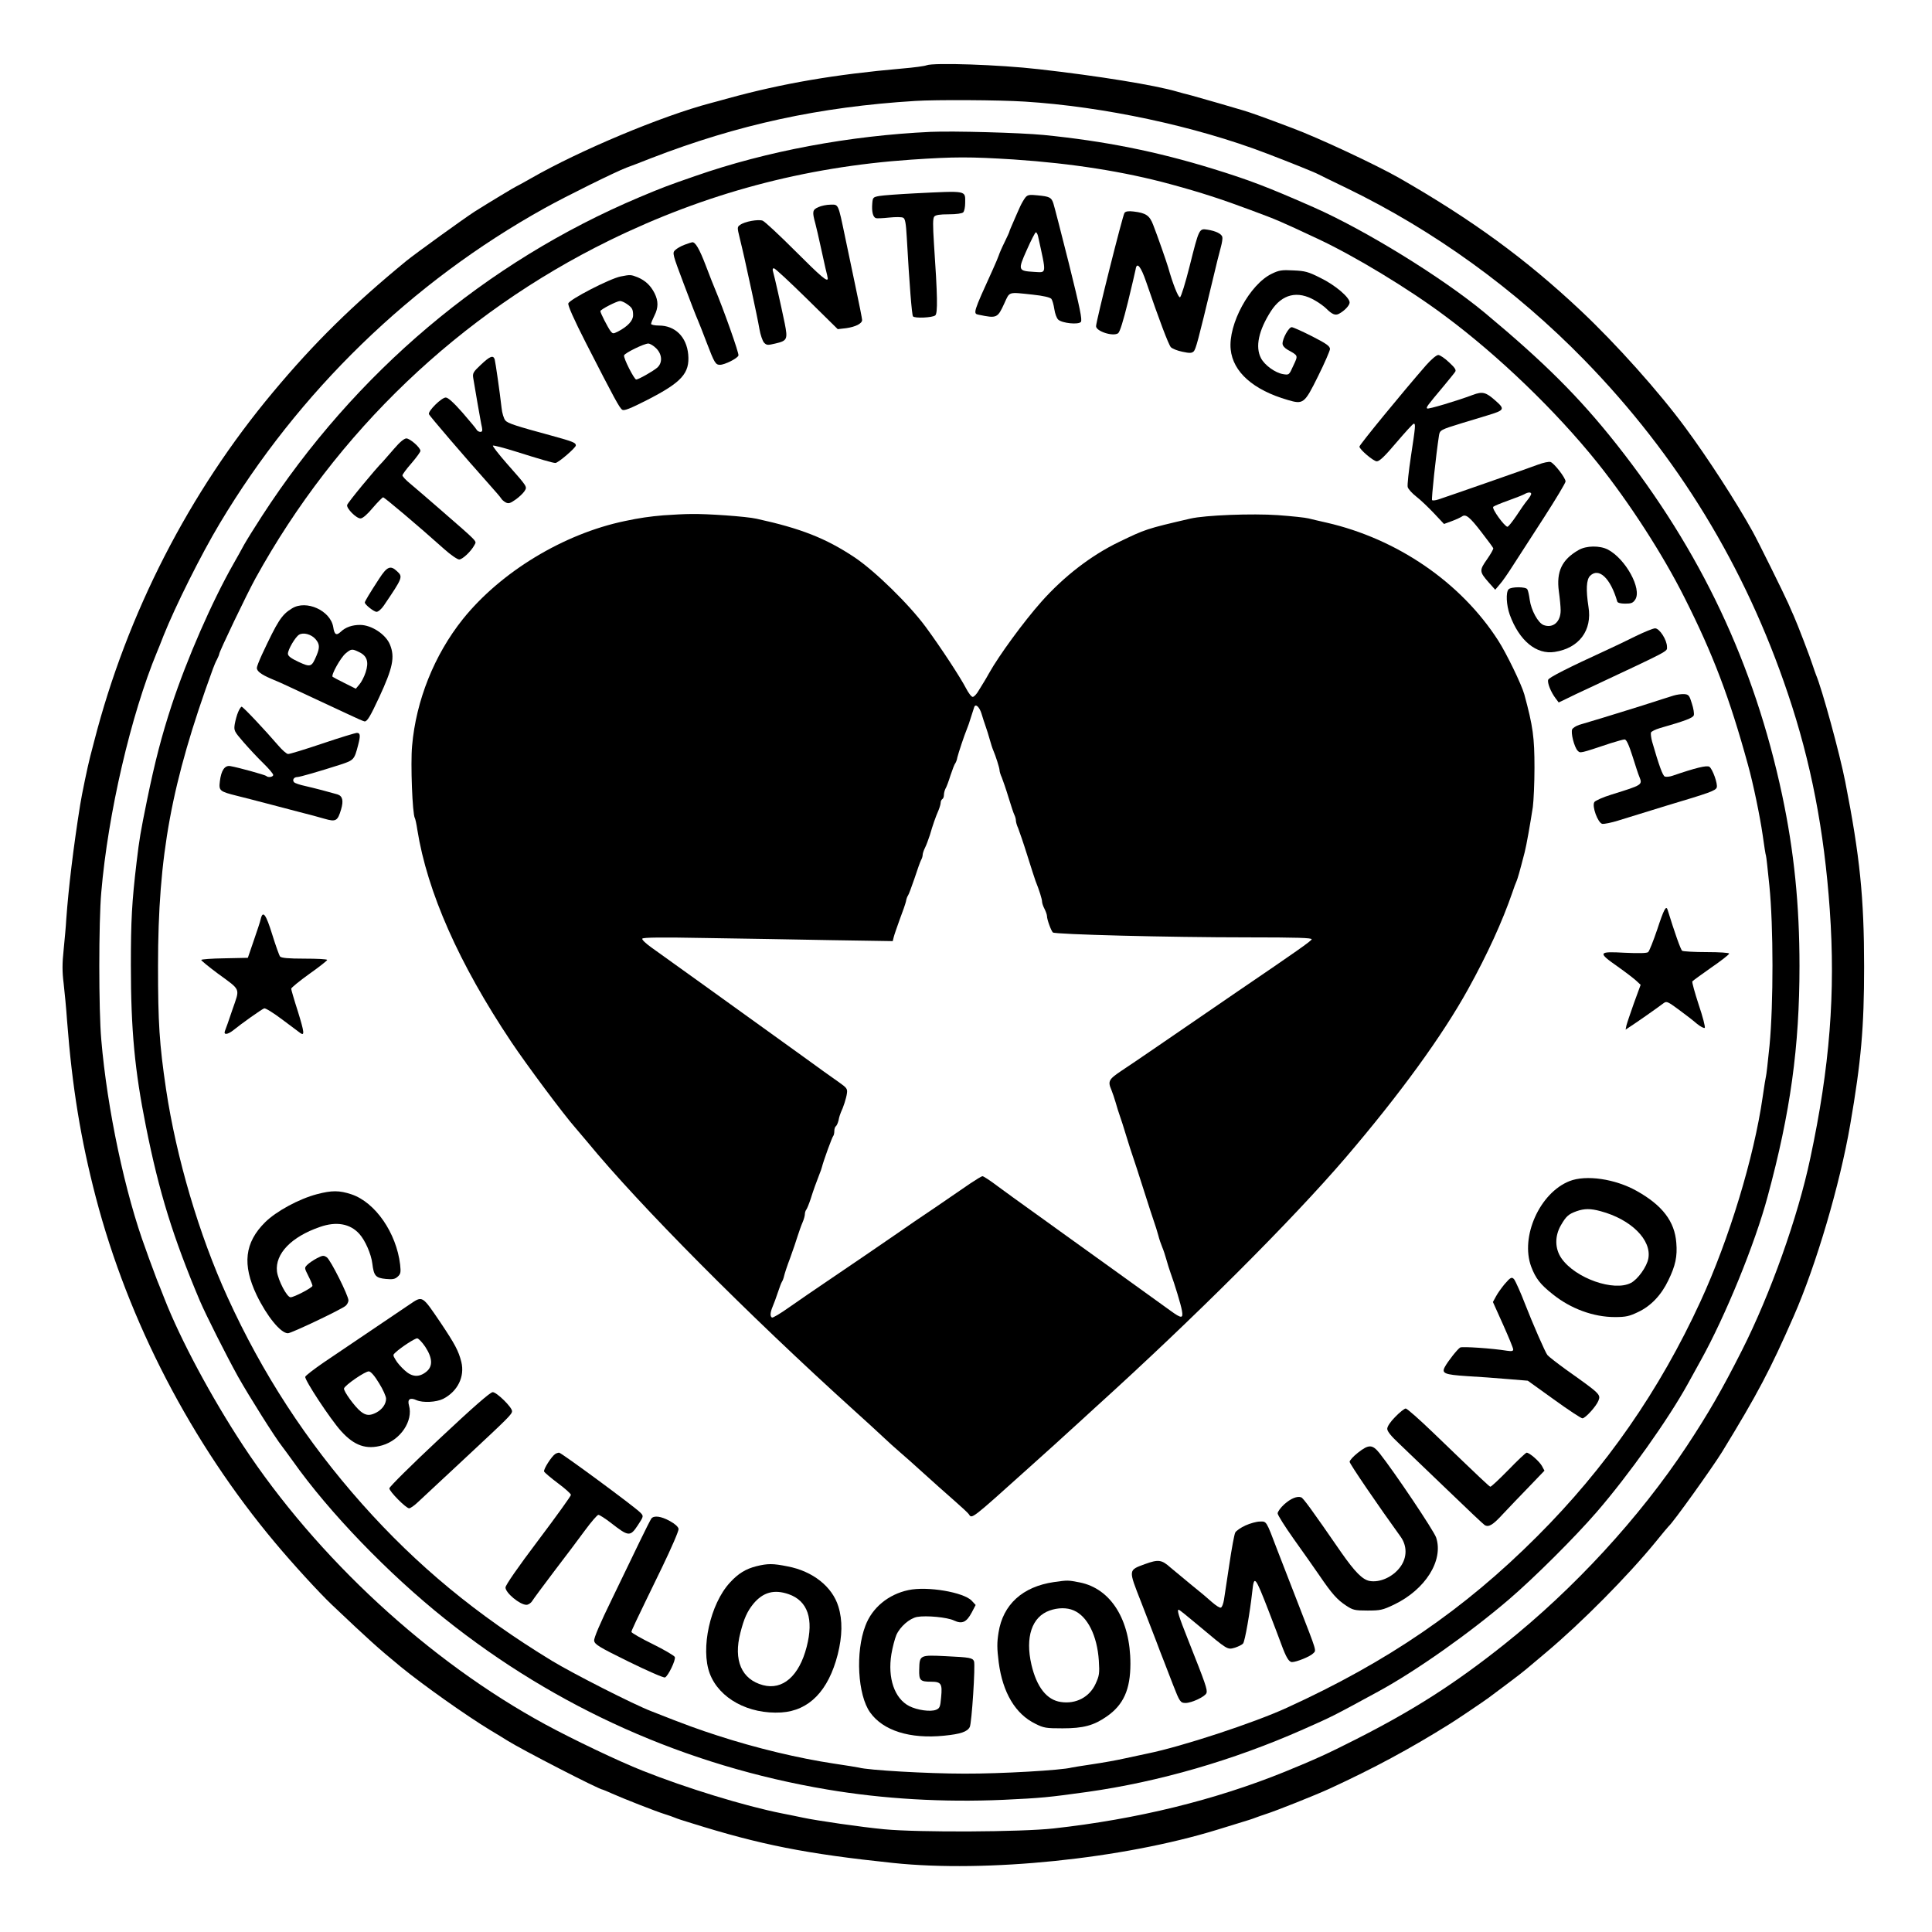 <?xml version="1.0" standalone="no"?>
<!DOCTYPE svg PUBLIC "-//W3C//DTD SVG 20010904//EN"
 "http://www.w3.org/TR/2001/REC-SVG-20010904/DTD/svg10.dtd">
<svg version="1.0" xmlns="http://www.w3.org/2000/svg"
 width="1181pt" height="1181pt" viewBox="0 0 1181 1181"
 preserveAspectRatio="xMidYMid meet">

<g transform="translate(0,1181) scale(0.1,-0.1)"
fill="#000000" stroke="none">
<path d="M5664 11411 c-11 -5 -78 -14 -150 -20 -411 -36 -730 -91 -1059 -181
-44 -12 -93 -26 -110 -30 -300 -79 -803 -290 -1099 -460 -48 -27 -89 -50 -91
-50 -3 0 -166 -98 -253 -153 -64 -41 -360 -255 -417 -301 -329 -270 -564 -501
-816 -803 -513 -613 -892 -1352 -1093 -2133 -8 -30 -19 -73 -25 -96 -15 -58
-51 -230 -61 -294 -41 -257 -71 -506 -85 -700 -2 -41 -10 -125 -16 -186 -9
-83 -9 -135 0 -205 6 -52 16 -155 21 -229 31 -406 84 -727 176 -1080 198 -757
584 -1501 1097 -2112 105 -126 270 -306 345 -377 230 -218 281 -264 422 -380
136 -111 397 -296 545 -386 44 -26 91 -55 105 -64 85 -54 564 -301 585 -301 2
0 28 -11 57 -24 62 -28 265 -108 323 -126 22 -7 49 -16 60 -21 11 -5 56 -20
100 -33 424 -133 701 -188 1235 -244 572 -60 1401 25 1980 203 25 8 83 26 130
40 47 14 94 29 105 34 11 4 38 14 60 21 64 20 307 117 392 156 269 124 491
243 737 397 36 22 211 140 236 159 14 10 66 49 115 86 50 37 101 77 115 89 14
12 68 57 120 101 219 184 501 469 671 677 40 50 76 92 79 95 26 21 267 358
327 455 217 355 294 501 438 830 137 312 282 804 345 1170 67 387 85 596 85
965 0 423 -26 677 -115 1130 -34 174 -143 571 -179 655 -4 11 -14 38 -21 60
-14 45 -94 254 -115 300 -8 17 -22 50 -33 75 -25 57 -185 381 -218 440 -100
181 -277 454 -411 635 -161 219 -424 513 -642 718 -335 315 -663 554 -1106
808 -142 81 -496 247 -655 306 -179 68 -259 96 -300 108 -25 7 -92 27 -150 44
-58 17 -132 38 -165 47 -33 8 -73 19 -90 24 -132 39 -481 96 -845 137 -243 28
-643 41 -686 24z m599 -222 c481 -30 1043 -150 1477 -316 144 -55 296 -116
320 -129 14 -7 90 -45 170 -83 535 -259 1034 -620 1456 -1053 568 -583 982
-1261 1243 -2038 141 -417 222 -837 256 -1320 36 -510 0 -963 -119 -1520 -76
-360 -244 -831 -418 -1175 -123 -243 -205 -385 -337 -585 -288 -436 -690 -873
-1116 -1212 -304 -242 -555 -402 -910 -582 -169 -86 -249 -122 -430 -196 -426
-173 -907 -291 -1415 -347 -198 -22 -825 -25 -1035 -5 -138 13 -414 53 -497
71 -24 5 -81 17 -128 26 -227 45 -586 155 -852 261 -145 57 -429 193 -593 282
-713 387 -1396 1018 -1850 1707 -192 292 -381 644 -480 897 -20 51 -40 102
-45 113 -4 11 -17 46 -29 78 -12 31 -30 81 -40 110 -126 339 -236 858 -272
1282 -16 181 -16 719 0 900 41 483 182 1087 341 1470 5 11 23 56 40 100 72
180 228 493 343 685 482 806 1171 1475 1987 1928 135 75 431 221 499 247 20 7
88 33 151 58 530 205 1029 314 1615 350 127 8 514 6 668 -4z"/>
<path d="M5690 11004 c-496 -23 -1005 -118 -1440 -270 -165 -57 -202 -71 -340
-129 -939 -396 -1740 -1072 -2309 -1950 -43 -66 -92 -145 -109 -175 -16 -30
-45 -82 -64 -115 -133 -234 -285 -582 -379 -867 -61 -187 -101 -340 -150 -578
-41 -201 -47 -238 -64 -380 -29 -244 -35 -358 -35 -630 0 -396 24 -646 92
-985 81 -406 166 -678 329 -1065 38 -89 162 -335 234 -465 67 -119 228 -375
269 -426 12 -15 41 -56 66 -90 222 -314 584 -689 930 -965 681 -544 1474 -898
2337 -1043 343 -58 710 -79 1076 -63 234 11 274 15 512 48 441 62 895 194
1320 382 183 81 177 78 460 232 230 125 557 356 800 564 153 131 403 380 536
534 197 228 436 565 556 782 17 30 53 96 80 145 151 272 331 713 408 1000 140
516 195 917 195 1410 0 375 -33 701 -106 1045 -171 802 -497 1492 -1013 2145
-228 288 -442 501 -806 804 -261 216 -730 505 -1045 644 -286 126 -395 167
-615 235 -347 107 -665 170 -1035 207 -146 14 -551 25 -690 19z m509 -169
c356 -24 673 -74 956 -151 188 -51 316 -93 490 -158 169 -63 169 -63 415 -178
223 -105 549 -302 770 -467 328 -243 682 -584 936 -901 194 -243 398 -558 532
-825 173 -343 275 -611 387 -1020 32 -114 74 -318 90 -430 9 -66 18 -122 20
-125 2 -3 11 -86 21 -185 25 -249 25 -721 1 -975 -10 -101 -20 -186 -22 -190
-1 -3 -11 -59 -20 -125 -53 -370 -205 -870 -380 -1250 -250 -544 -579 -1018
-1000 -1438 -446 -446 -912 -765 -1530 -1047 -201 -92 -642 -237 -850 -279
-22 -5 -83 -18 -135 -29 -52 -12 -144 -28 -205 -37 -60 -9 -117 -18 -125 -20
-58 -16 -430 -38 -655 -37 -224 0 -589 21 -645 37 -8 2 -76 13 -150 24 -219
33 -475 94 -715 172 -114 37 -188 63 -405 149 -109 42 -478 230 -605 307 -460
280 -826 582 -1162 960 -341 384 -609 796 -822 1263 -174 381 -313 852 -376
1272 -41 277 -49 406 -49 753 0 677 81 1119 335 1815 7 19 18 46 26 60 7 14
13 28 13 32 0 14 169 367 222 463 494 896 1249 1617 2163 2065 586 287 1189
449 1845 494 268 18 356 18 629 1z"/>
<path d="M5590 10628 c-96 -5 -193 -12 -215 -16 -38 -7 -40 -9 -43 -46 -4 -49
4 -82 21 -89 7 -3 44 -1 82 3 39 4 77 4 86 -1 12 -6 17 -32 22 -121 16 -286
31 -474 38 -482 11 -13 119 -8 136 6 16 13 14 120 -8 441 -7 112 -7 152 2 163
8 10 34 14 88 14 47 0 82 5 89 12 7 7 12 33 12 58 0 77 17 74 -310 58z"/>
<path d="M6269 10604 c-9 -11 -23 -35 -32 -54 -9 -19 -27 -61 -41 -93 -14 -32
-26 -60 -26 -63 0 -3 -13 -31 -29 -64 -16 -32 -32 -69 -36 -82 -4 -12 -20 -50
-35 -83 -123 -270 -123 -272 -87 -279 111 -23 115 -21 157 71 33 72 21 68 172
52 67 -7 107 -17 115 -26 6 -8 14 -36 18 -63 4 -27 14 -55 24 -64 24 -22 123
-32 138 -14 10 11 -6 87 -72 353 -47 187 -90 354 -96 372 -12 36 -22 42 -98
49 -47 5 -59 3 -72 -12z m76 -236 c53 -242 55 -224 -25 -220 -97 6 -99 10 -43
135 26 59 51 107 55 107 4 0 10 -10 13 -22z"/>
<path d="M5003 10544 c-37 -16 -39 -28 -19 -100 7 -27 21 -87 31 -134 10 -47
24 -110 31 -140 8 -30 14 -58 14 -62 0 -25 -40 9 -199 168 -97 97 -186 180
-199 185 -26 10 -111 -5 -138 -26 -18 -12 -18 -16 -2 -81 9 -38 22 -91 28
-119 6 -27 27 -122 46 -210 19 -88 40 -189 46 -225 6 -36 19 -73 28 -84 16
-17 23 -17 69 -6 74 17 77 26 58 123 -24 116 -63 288 -71 315 -5 15 -3 22 5
22 7 0 97 -84 201 -186 l189 -186 52 6 c56 8 97 28 97 50 0 7 -18 100 -41 207
-22 107 -51 244 -64 305 -42 201 -39 194 -88 193 -23 0 -57 -7 -74 -15z"/>
<path d="M6874 10509 c-11 -14 -174 -664 -174 -693 0 -31 104 -65 135 -43 11
9 31 74 60 191 24 99 45 188 47 200 7 48 32 18 65 -79 79 -231 136 -381 150
-397 8 -9 40 -22 70 -28 46 -10 58 -9 70 2 13 14 26 61 114 428 21 91 45 185
52 210 7 25 11 52 9 61 -4 19 -39 37 -91 45 -51 8 -51 8 -109 -223 -26 -103
-52 -188 -59 -190 -10 -4 -45 85 -72 182 -11 37 -65 192 -92 261 -22 57 -44
72 -119 81 -32 4 -49 1 -56 -8z"/>
<path d="M4185 10314 c-22 -8 -48 -23 -58 -33 -18 -17 -16 -24 53 -207 39
-104 77 -202 85 -219 7 -16 32 -79 55 -140 47 -123 54 -135 81 -135 29 0 107
39 113 57 5 12 -93 287 -144 408 -5 11 -30 74 -55 140 -40 105 -65 147 -84
144 -3 0 -24 -7 -46 -15z"/>
<path d="M7775 10137 c-135 -64 -268 -309 -252 -463 14 -138 138 -248 349
-309 95 -28 102 -23 185 145 40 80 72 155 73 166 0 18 -21 33 -109 78 -61 31
-117 56 -125 56 -18 0 -56 -69 -56 -100 0 -13 12 -27 31 -38 66 -37 65 -33 35
-97 -26 -58 -26 -58 -63 -52 -48 8 -113 55 -135 98 -36 69 -14 170 61 287 68
105 163 128 270 65 25 -14 56 -37 68 -49 36 -36 56 -44 78 -32 34 18 65 51 65
69 0 31 -89 107 -178 150 -75 38 -95 43 -166 46 -69 4 -88 1 -131 -20z"/>
<path d="M3794 10120 c-66 -13 -314 -141 -320 -165 -3 -13 34 -97 107 -240
176 -344 206 -399 223 -410 12 -7 48 7 152 60 211 108 261 163 251 278 -10
108 -80 177 -179 177 -27 0 -48 5 -48 10 0 6 9 28 20 50 25 49 25 90 1 138
-24 47 -56 77 -103 97 -41 16 -44 17 -104 5z m36 -167 c34 -23 40 -33 40 -70
0 -33 -32 -68 -93 -100 -29 -14 -31 -14 -45 3 -18 25 -62 111 -62 122 0 10 99
61 120 62 9 0 27 -8 40 -17z m181 -272 c37 -37 40 -88 7 -118 -24 -21 -115
-73 -129 -73 -12 0 -80 133 -74 148 6 15 122 72 148 72 10 0 32 -13 48 -29z"/>
<path d="M8718 9578 c-144 -165 -408 -487 -408 -498 0 -17 86 -90 106 -90 17
0 49 31 120 115 54 63 101 115 106 115 12 0 11 -14 -17 -198 -14 -92 -23 -177
-20 -189 3 -12 26 -38 53 -59 26 -20 74 -66 108 -102 l61 -65 49 18 c27 10 54
23 61 28 23 17 48 -4 118 -95 39 -50 71 -94 73 -99 2 -5 -15 -35 -38 -68 -48
-68 -47 -76 10 -141 l40 -45 27 32 c16 17 53 71 84 120 31 48 116 179 188 291
72 112 131 210 131 219 0 22 -70 112 -92 119 -10 3 -44 -4 -76 -16 -52 -20
-533 -188 -609 -213 -18 -6 -36 -8 -39 -4 -5 5 24 276 42 393 5 35 9 37 139
77 44 13 114 35 155 47 109 33 112 38 48 94 -56 49 -76 54 -135 32 -99 -37
-273 -89 -279 -83 -7 7 -3 13 101 137 33 40 65 79 70 87 8 11 -1 25 -37 58
-26 25 -56 45 -66 45 -11 0 -42 -26 -74 -62z m642 -787 c0 -5 -10 -22 -23 -38
-13 -15 -43 -58 -67 -95 -25 -37 -49 -67 -55 -68 -17 0 -98 111 -87 122 5 5
46 22 91 38 45 16 90 34 99 39 22 13 42 14 42 2z"/>
<path d="M2939 9580 c-47 -44 -51 -52 -46 -82 3 -18 15 -87 26 -153 12 -66 23
-132 27 -147 4 -21 2 -28 -10 -28 -8 0 -19 6 -23 14 -4 8 -44 55 -87 105 -53
60 -87 91 -101 91 -26 0 -110 -83 -103 -102 5 -12 219 -262 371 -432 34 -38
66 -75 70 -82 4 -8 17 -19 28 -25 17 -9 28 -6 59 16 22 15 46 38 55 51 19 30
23 23 -109 173 -49 56 -86 104 -83 107 3 3 66 -13 139 -36 149 -47 228 -70
243 -70 17 0 125 93 125 107 0 17 -18 24 -145 59 -221 60 -271 76 -286 94 -9
11 -20 45 -23 77 -11 98 -37 277 -42 296 -9 28 -29 20 -85 -33z"/>
<path d="M2410 9068 c-30 -35 -61 -70 -69 -79 -47 -47 -217 -253 -219 -266 -5
-21 57 -83 82 -82 13 0 42 25 75 65 30 35 59 64 63 64 8 0 212 -172 374 -317
39 -35 80 -63 91 -63 20 0 73 50 93 88 13 27 33 7 -215 223 -72 63 -152 131
-178 153 -26 21 -47 44 -47 50 0 6 25 40 55 74 30 35 55 69 55 76 0 20 -64 76
-86 76 -13 0 -41 -23 -74 -62z"/>
<path d="M4056 8660 c-83 -7 -147 -16 -236 -35 -375 -78 -759 -311 -991 -600
-174 -218 -286 -497 -310 -775 -10 -108 2 -418 17 -441 3 -5 10 -37 15 -71 61
-381 254 -818 575 -1298 93 -139 321 -445 392 -525 15 -17 47 -55 72 -85 316
-385 976 -1050 1640 -1650 58 -52 132 -120 165 -151 33 -31 80 -74 105 -95 25
-21 90 -79 145 -129 55 -50 138 -124 185 -165 47 -41 89 -80 93 -87 18 -29 15
-31 362 281 116 104 228 205 250 226 22 20 95 86 161 147 600 543 1200 1142
1530 1527 331 387 591 745 748 1029 119 215 210 415 271 592 9 28 21 59 26 70
7 18 16 47 49 175 11 42 35 179 50 277 5 39 10 147 10 240 0 185 -9 253 -62
448 -17 61 -109 251 -160 330 -228 355 -617 621 -1048 720 -41 9 -91 21 -111
26 -19 5 -104 14 -187 20 -157 11 -444 0 -535 -21 -272 -63 -275 -65 -437
-143 -170 -82 -336 -210 -474 -365 -109 -123 -259 -328 -320 -437 -9 -16 -22
-39 -29 -50 -6 -10 -22 -36 -35 -57 -12 -21 -28 -38 -36 -38 -8 0 -26 24 -41
53 -36 69 -154 249 -245 373 -103 140 -311 343 -436 427 -176 117 -329 177
-599 236 -61 14 -304 31 -400 29 -38 0 -115 -4 -169 -8z m1944 -1213 c7 -23
18 -58 25 -77 7 -19 18 -55 25 -80 7 -25 16 -54 21 -65 16 -37 39 -110 39
-123 0 -8 6 -28 14 -45 7 -18 26 -72 41 -122 15 -49 31 -98 36 -107 5 -10 9
-25 9 -34 0 -9 6 -30 14 -47 7 -18 33 -93 56 -167 23 -74 46 -144 50 -155 23
-57 40 -112 40 -127 0 -9 7 -29 15 -44 8 -16 15 -36 15 -44 0 -21 25 -89 36
-100 12 -12 706 -30 1192 -30 301 0 393 -3 390 -12 -4 -11 -89 -71 -458 -322
-117 -80 -224 -153 -515 -353 -66 -45 -152 -104 -192 -130 -76 -51 -82 -63
-59 -116 7 -18 19 -52 26 -77 7 -25 18 -61 25 -80 7 -19 25 -75 40 -125 15
-49 33 -106 40 -125 7 -19 36 -109 65 -200 29 -91 58 -181 65 -200 7 -19 18
-55 25 -80 6 -25 18 -58 25 -75 7 -16 18 -50 25 -75 7 -25 18 -61 25 -80 26
-71 64 -196 70 -232 9 -49 -3 -49 -69 -1 -28 20 -179 129 -336 242 -157 113
-310 223 -341 245 -31 23 -110 79 -175 126 -66 47 -157 113 -203 147 -46 35
-89 63 -95 63 -6 0 -40 -21 -76 -45 -36 -25 -132 -91 -213 -146 -82 -55 -185
-125 -230 -157 -127 -88 -269 -184 -425 -290 -79 -53 -186 -127 -239 -164 -52
-37 -99 -65 -104 -62 -13 7 -11 31 4 67 8 18 22 57 32 87 10 30 21 60 25 65 4
6 10 21 13 35 3 14 19 63 37 110 17 47 38 108 46 135 9 28 22 65 30 83 8 18
14 41 14 50 0 10 4 22 9 28 4 5 16 34 26 64 16 52 37 109 55 155 5 11 11 29
14 40 10 40 63 186 70 192 3 3 6 17 6 29 0 13 4 25 9 29 5 3 13 20 17 37 3 18
10 39 14 48 15 31 33 86 37 116 4 28 0 34 -51 70 -31 21 -131 93 -223 160
-418 301 -863 621 -921 662 -35 25 -59 48 -56 54 5 8 121 9 388 4 210 -3 552
-9 762 -13 l381 -6 6 24 c3 13 20 62 37 109 18 47 35 96 38 110 2 14 8 30 12
35 5 6 22 53 40 105 17 52 35 103 40 112 6 10 10 24 10 32 0 8 6 27 14 43 8
15 21 51 30 78 18 62 35 111 53 152 7 17 13 38 13 46 0 9 5 19 10 22 6 3 10
15 10 26 0 10 4 27 9 37 6 9 20 46 31 82 12 36 25 70 30 75 4 6 10 21 12 35 6
25 43 137 59 175 5 11 16 43 24 70 9 28 18 56 20 62 8 24 32 2 45 -40z"/>
<path d="M9650 8448 c-103 -59 -137 -132 -121 -253 6 -42 11 -94 11 -116 0
-71 -47 -111 -104 -90 -34 13 -76 90 -85 154 -4 29 -10 58 -15 65 -9 16 -98
16 -114 0 -18 -18 -14 -97 7 -156 58 -159 163 -245 275 -227 149 23 230 132
206 276 -16 104 -13 166 10 189 53 53 125 -14 166 -157 2 -8 21 -13 48 -13 38
0 48 4 62 25 42 65 -59 249 -168 306 -50 25 -131 24 -178 -3z"/>
<path d="M2318 8273 c-58 -89 -88 -139 -88 -146 0 -13 56 -57 72 -57 10 0 30
17 44 38 116 171 118 176 81 210 -40 38 -61 29 -109 -45z"/>
<path d="M1785 8091 c-64 -39 -87 -76 -184 -283 -17 -37 -31 -73 -31 -81 0
-20 27 -40 85 -65 28 -11 93 -40 145 -65 52 -24 127 -59 165 -77 39 -18 112
-52 163 -76 50 -24 96 -44 101 -44 16 0 34 30 89 148 83 179 97 245 66 321
-25 63 -113 121 -183 121 -48 0 -89 -14 -118 -42 -27 -25 -39 -18 -46 29 -17
101 -165 168 -252 114z m143 -187 c26 -30 28 -51 7 -101 -30 -71 -36 -73 -110
-39 -47 22 -65 36 -65 50 0 25 45 102 68 116 26 16 74 3 100 -26z m267 -80
c49 -23 61 -60 40 -124 -9 -28 -27 -62 -39 -75 l-21 -25 -68 34 c-37 18 -70
36 -74 39 -10 11 49 117 80 143 34 28 39 29 82 8z"/>
<path d="M10000 7922 c-52 -26 -131 -64 -175 -84 -238 -109 -356 -169 -361
-183 -7 -18 16 -76 46 -115 l18 -24 44 21 c24 12 88 43 143 68 503 236 475
221 475 251 0 42 -46 114 -73 113 -12 0 -65 -22 -117 -47z"/>
<path d="M10230 7558 c-19 -6 -102 -32 -185 -59 -82 -26 -197 -61 -255 -79
-58 -17 -120 -36 -137 -41 -18 -6 -37 -18 -42 -26 -11 -20 12 -110 33 -132 17
-16 10 -18 202 46 39 12 77 23 85 23 11 0 26 -33 48 -102 18 -57 36 -113 42
-126 20 -50 20 -50 -170 -109 -52 -16 -99 -37 -105 -46 -16 -25 21 -126 48
-133 12 -2 57 7 101 21 44 14 177 55 295 91 262 78 297 91 304 110 8 21 -26
115 -45 127 -16 10 -85 -7 -225 -55 -17 -6 -38 -8 -47 -5 -13 5 -35 65 -78
214 -6 23 -9 47 -7 55 3 7 27 19 54 27 153 44 203 62 208 79 3 10 -2 42 -12
72 -15 50 -20 55 -47 57 -16 1 -46 -3 -65 -9z"/>
<path d="M1456 7458 c-8 -18 -17 -52 -21 -74 -6 -40 -4 -44 53 -110 33 -38 87
-96 121 -129 34 -33 61 -65 61 -72 0 -13 -32 -18 -43 -6 -7 6 -167 51 -219 60
-34 6 -56 -26 -64 -93 -7 -58 -2 -62 106 -89 36 -9 115 -29 175 -45 61 -16
153 -40 206 -54 53 -13 122 -32 153 -41 69 -20 80 -14 101 57 16 54 9 82 -22
92 -44 13 -143 39 -196 51 -33 7 -63 17 -69 23 -13 13 -2 32 19 32 16 0 136
35 264 76 82 27 85 30 108 119 15 57 14 75 -7 75 -9 0 -105 -29 -211 -65 -107
-36 -201 -65 -210 -64 -9 0 -36 24 -60 52 -79 92 -215 237 -224 237 -4 0 -14
-15 -21 -32z"/>
<path d="M10131 6130 c-24 -71 -49 -134 -56 -140 -8 -7 -56 -8 -144 -4 -162 9
-166 2 -43 -84 48 -34 99 -73 114 -87 l27 -25 -41 -112 c-22 -62 -43 -124 -46
-137 l-5 -25 30 20 c27 17 152 104 204 143 17 12 26 7 90 -40 40 -29 90 -68
112 -87 22 -18 44 -29 48 -25 4 4 -12 68 -37 141 -24 74 -42 138 -39 143 3 4
55 42 115 84 61 42 110 80 110 86 0 5 -59 9 -137 9 -76 0 -143 4 -150 8 -9 5
-48 117 -89 250 -9 30 -23 4 -63 -118z"/>
<path d="M1594 6193 c-3 -16 -23 -75 -43 -133 l-36 -105 -143 -3 c-78 -1 -142
-6 -142 -10 0 -4 45 -41 100 -82 146 -107 137 -87 91 -221 -21 -63 -42 -122
-46 -131 -10 -26 17 -23 52 5 45 37 173 128 188 133 7 3 57 -28 110 -68 54
-40 103 -77 111 -83 27 -19 24 6 -15 132 -23 71 -41 134 -41 139 0 6 50 47
110 90 61 43 110 82 110 86 0 5 -62 8 -139 8 -99 0 -141 4 -149 13 -5 6 -27
67 -48 135 -38 123 -57 149 -70 95z"/>
<path d="M9594 4590 c-182 -72 -302 -340 -234 -523 27 -71 55 -108 131 -168
110 -89 250 -140 380 -140 68 0 89 5 143 31 77 36 141 103 184 193 44 90 56
147 49 230 -10 131 -85 229 -242 317 -132 74 -310 100 -411 60z m191 -184
c186 -50 312 -176 291 -289 -9 -50 -64 -127 -106 -149 -104 -55 -340 28 -425
150 -41 59 -42 136 -3 203 32 55 46 67 95 85 49 17 86 17 148 0z"/>
<path d="M1937 4510 c-110 -29 -248 -104 -316 -171 -126 -125 -141 -259 -52
-446 63 -130 147 -233 191 -233 21 0 328 146 353 168 9 8 17 23 17 33 0 29
-109 247 -132 263 -19 13 -25 13 -60 -5 -21 -11 -48 -29 -59 -40 -19 -19 -19
-19 6 -69 14 -27 25 -54 25 -60 0 -11 -112 -70 -134 -70 -22 0 -76 103 -83
158 -12 108 88 212 263 272 100 35 184 20 240 -42 36 -39 73 -124 80 -182 9
-75 20 -88 83 -94 41 -4 56 -1 72 14 18 16 20 26 15 73 -23 195 -152 381 -297
430 -75 25 -121 25 -212 1z"/>
<path d="M9197 3960 c-18 -22 -42 -55 -52 -74 l-19 -35 62 -138 c34 -76 62
-144 62 -152 0 -10 -9 -12 -37 -8 -92 15 -274 27 -287 20 -16 -9 -76 -85 -94
-119 -21 -39 -2 -47 135 -56 70 -4 183 -12 250 -18 l122 -10 160 -115 c87 -63
166 -115 174 -115 18 0 85 74 98 108 15 38 10 42 -197 189 -55 40 -107 80
-115 90 -12 14 -88 187 -139 318 -21 56 -55 131 -63 143 -15 19 -23 15 -60
-28z"/>
<path d="M2505 3837 c-45 -30 -236 -159 -527 -356 -58 -40 -109 -79 -112 -87
-6 -17 153 -259 219 -332 81 -90 155 -115 252 -87 112 33 190 150 163 244 -11
38 7 50 46 32 39 -17 120 -13 163 8 89 46 133 136 111 226 -17 68 -40 110
-127 240 -114 168 -109 165 -188 112z m94 -259 c46 -70 48 -121 6 -154 -44
-35 -87 -32 -132 10 -21 19 -46 47 -55 64 -17 28 -17 30 0 45 36 33 118 86
132 86 8 0 30 -23 49 -51z m-282 -223 c24 -38 43 -81 43 -95 0 -33 -24 -66
-60 -85 -39 -20 -62 -19 -94 6 -37 29 -108 127 -103 142 7 21 131 106 152 104
12 -1 35 -27 62 -72z"/>
<path d="M2685 3014 c-168 -157 -305 -293 -305 -302 0 -19 102 -122 121 -122
8 0 32 17 54 38 22 20 148 138 280 261 276 257 295 276 295 295 0 24 -94 116
-118 116 -15 0 -118 -90 -327 -286z"/>
<path d="M8529 3149 c-30 -30 -49 -59 -49 -73 0 -16 24 -45 73 -91 39 -37 170
-163 291 -279 120 -116 225 -215 232 -219 25 -14 50 1 114 71 35 37 105 111
157 164 l94 98 -15 28 c-15 28 -76 82 -94 82 -5 0 -55 -47 -111 -105 -57 -58
-107 -105 -111 -103 -8 3 -47 39 -349 330 -84 81 -160 148 -168 148 -8 0 -37
-23 -64 -51z"/>
<path d="M8301 2930 c-28 -22 -51 -47 -51 -56 0 -12 176 -270 312 -458 40 -56
40 -127 -2 -184 -44 -61 -125 -98 -189 -86 -43 9 -88 54 -172 174 -183 265
-232 332 -245 337 -25 9 -64 -7 -104 -43 -22 -20 -40 -45 -40 -55 0 -10 44
-80 98 -156 54 -76 125 -176 157 -223 77 -113 109 -149 164 -185 41 -27 52
-30 131 -30 77 0 92 3 161 36 192 92 304 270 258 410 -14 42 -255 401 -347
517 -43 53 -65 54 -131 2z"/>
<path d="M3394 2922 c-23 -15 -73 -94 -68 -107 3 -7 41 -39 85 -72 43 -32 79
-64 79 -71 0 -7 -90 -132 -200 -278 -124 -164 -200 -274 -200 -288 0 -33 88
-106 128 -106 11 0 27 10 35 23 8 13 68 94 133 180 66 86 151 199 189 251 39
53 76 96 83 96 7 0 41 -22 75 -48 110 -86 119 -87 167 -14 35 53 35 55 14 76
-35 36 -483 366 -496 366 -7 0 -18 -4 -24 -8z"/>
<path d="M3982 2528 c-5 -7 -37 -69 -70 -138 -33 -69 -110 -228 -171 -354 -73
-149 -111 -239 -109 -255 3 -23 27 -38 210 -128 114 -56 214 -100 223 -97 19
8 67 107 60 125 -3 8 -64 44 -135 79 -72 35 -130 69 -130 74 0 9 14 39 187
395 57 118 103 224 101 235 -2 13 -22 31 -53 48 -54 30 -97 35 -113 16z"/>
<path d="M7613 2485 c-28 -13 -56 -32 -62 -43 -6 -11 -22 -98 -36 -193 -15
-96 -29 -194 -33 -218 -4 -24 -12 -46 -19 -48 -7 -3 -31 13 -55 34 -24 22 -79
68 -123 103 -44 36 -102 84 -129 107 -55 49 -74 52 -157 22 -103 -38 -102 -32
-24 -231 37 -95 78 -202 92 -238 13 -36 35 -92 48 -125 13 -33 38 -98 56 -145
40 -103 45 -110 76 -110 38 0 122 40 128 61 7 20 -6 57 -112 324 -60 151 -70
185 -57 185 3 0 58 -44 122 -98 179 -150 174 -147 221 -134 21 7 44 18 50 26
11 13 42 190 56 318 11 102 17 95 101 -122 31 -80 65 -170 76 -200 30 -82 47
-110 66 -110 27 0 111 34 129 53 20 20 26 1 -89 297 -44 113 -102 264 -130
335 -69 182 -65 175 -107 174 -20 0 -59 -11 -88 -24z"/>
<path d="M4624 2236 c-64 -16 -111 -44 -162 -100 -121 -131 -181 -404 -123
-557 58 -152 237 -249 437 -237 170 11 288 132 345 355 28 112 30 208 4 292
-37 122 -157 217 -311 246 -89 18 -121 18 -190 1z m197 -171 c117 -41 154
-152 110 -322 -46 -179 -147 -266 -267 -234 -131 35 -182 152 -138 321 22 86
41 129 79 176 59 71 127 90 216 59z"/>
<path d="M6442 2139 c-191 -28 -311 -137 -338 -308 -10 -62 -10 -96 1 -183 24
-184 102 -316 224 -375 51 -26 66 -28 166 -28 127 0 191 17 271 73 102 71 144
165 144 322 0 268 -119 459 -310 497 -73 14 -72 14 -158 2z m121 -173 c85 -36
144 -155 154 -307 5 -78 3 -92 -20 -142 -37 -81 -120 -125 -212 -111 -86 12
-148 91 -180 228 -39 169 3 293 111 331 50 18 106 19 147 1z"/>
<path d="M5553 2090 c-123 -26 -222 -108 -263 -218 -62 -161 -47 -424 29 -530
79 -111 243 -163 452 -142 101 10 142 24 157 53 12 23 35 378 26 402 -9 21
-26 24 -172 31 -160 8 -161 7 -163 -81 -2 -67 6 -75 72 -75 62 0 70 -12 62
-94 -5 -61 -9 -69 -32 -78 -34 -13 -114 -2 -163 23 -90 46 -133 171 -109 318
7 42 21 94 30 116 23 52 81 102 127 111 56 10 185 -2 226 -22 49 -23 76 -11
108 49 l24 46 -24 26 c-49 52 -272 90 -387 65z"/>
</g>
</svg>

